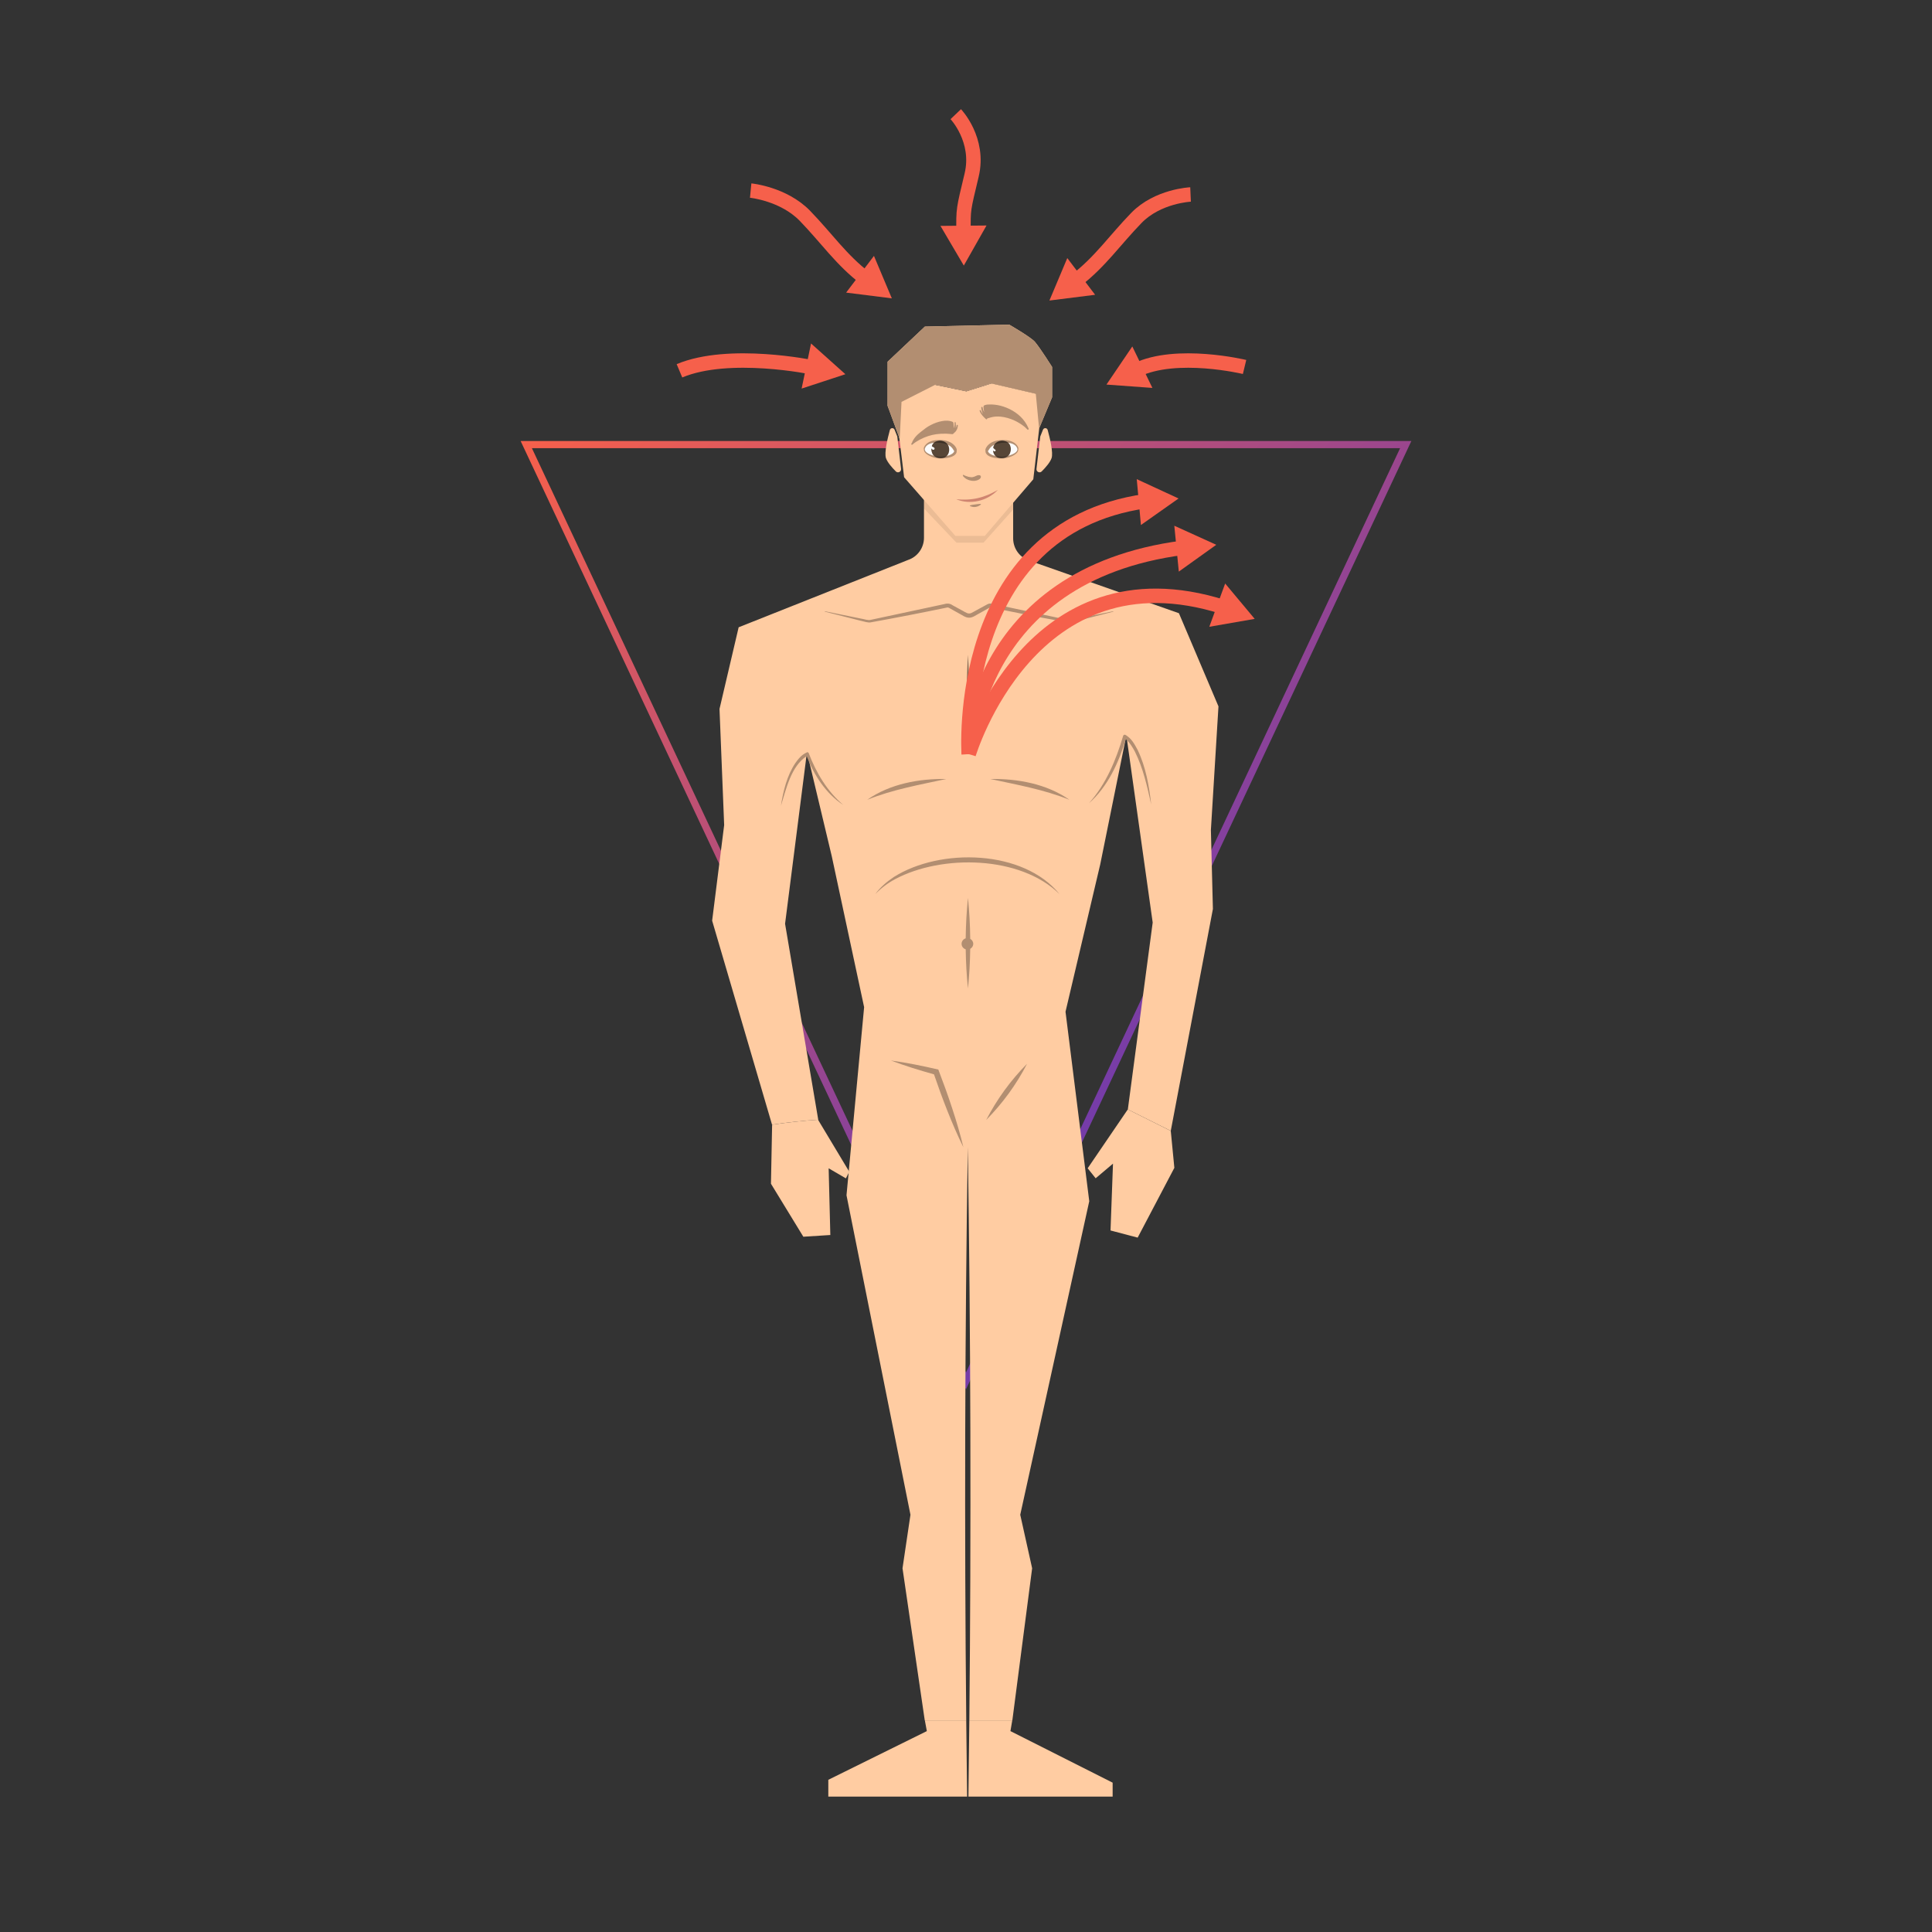 <?xml version="1.0" encoding="UTF-8"?>
<svg xmlns="http://www.w3.org/2000/svg" xmlns:xlink="http://www.w3.org/1999/xlink" viewBox="0 0 1080 1080">
  <rect x="0" y="0" width="1080" height="1080" fill="#333333" stroke="none"/>
  <defs>
    <style>
      .cls-1 {
        clip-path: url(#clippath-6);
      }

      .cls-2 {
        clip-path: url(#clippath-4);
      }

      .cls-3 {
        fill: #fcfcfc;
      }

      .cls-4, .cls-5 {
        fill: none;
      }

      .cls-6 {
        clip-path: url(#clippath-1);
      }

      .cls-7 {
        opacity: .08;
      }

      .cls-7, .cls-8, .cls-9 {
        mix-blend-mode: multiply;
      }

      .cls-10 {
        isolation: isolate;
      }

      .cls-11 {
        clip-path: url(#clippath-5);
      }

      .cls-12 {
        clip-path: url(#clippath-3);
      }

      .cls-13 {
        fill: #cf8470;
      }

      .cls-5 {
        stroke: #f6604b;
        stroke-miterlimit: 10;
        stroke-width: 8.07px;
      }

      .cls-14 {
        fill: #f6604b;
      }

      .cls-15 {
        fill: #ffcca2;
      }

      .cls-16 {
        clip-path: url(#clippath-2);
      }

      .cls-17 {
        fill: #b28e71;
      }

      .cls-18 {
        opacity: .66;
      }

      .cls-19 {
        fill: url(#linear-gradient);
      }

      .cls-20 {
        clip-path: url(#clippath);
      }

      .cls-8 {
        opacity: .3;
      }

      .cls-9 {
        opacity: .5;
      }
    </style>
    <linearGradient id="linear-gradient" x1="0" y1="1080" x2="1" y2="1080" gradientTransform="translate(-421897.49 423215.84) rotate(-135) scale(553.42)" gradientUnits="userSpaceOnUse">
      <stop offset="0" stop-color="#763ca8"/>
      <stop offset=".11" stop-color="#763ca8"/>
      <stop offset=".99" stop-color="#f6604b"/>
      <stop offset="1" stop-color="#f6604b"/>
    </linearGradient>
    <clipPath id="clippath">
      <rect class="cls-4" x="516.51" y="274.33" width="49.85" height="29.06"/>
    </clipPath>
    <clipPath id="clippath-1">
      <rect class="cls-4" x="540.37" y="366.01" width="1.45" height="50.65"/>
    </clipPath>
    <clipPath id="clippath-2">
      <rect class="cls-4" x="520.62" y="246.36" width="9.96" height="9.74"/>
    </clipPath>
    <clipPath id="clippath-3">
      <rect class="cls-4" x="516.35" y="245.94" width="18.51" height="10.38"/>
    </clipPath>
    <clipPath id="clippath-4">
      <rect class="cls-4" x="555.1" y="246.36" width="9.96" height="9.74"/>
    </clipPath>
    <clipPath id="clippath-5">
      <rect class="cls-4" x="550.82" y="245.94" width="18.51" height="10.38"/>
    </clipPath>
    <clipPath id="clippath-6">
      <rect class="cls-4" x="539.12" y="265.37" width=".1" height=".05"/>
    </clipPath>
  </defs>
  <g class="cls-10">
    <g id="Layer_1" data-name="Layer 1">
      <g>
        <polygon class="cls-19" points="785.81 248.54 787.62 249.39 540 776.63 291.04 246.54 788.96 246.54 787.62 249.39 785.81 248.54 785.81 250.54 297.34 250.54 540 767.22 784 247.69 785.81 248.54 785.81 250.54 785.81 248.54"/>
        <path class="cls-15" d="M676.9,464.1l1.12,44.02-23.55,124.03-24-11.99,13.89-104.46-14.72-104.63-14.59,72.06-19.42,82.43,13.27,105.93-38.58,175.27,6.65,29.92-11.06,85.01h-24.05c1.06-105.83.75-218.25-.85-320.42-1.62,102.17-1.93,214.58-.87,320.42h-23.2l-12.43-85.01,4.44-29.92-35.75-178.6,9.85-105.15-18.09-84.38-13.87-58.16-12.23,95.93,18.54,109.54c-8.44.49-17.29,1.52-25.83,2.76l-33.48-114.04,6.72-53.44-2.6-64.91,10.7-45.66,94.71-37.64c5.33-1.79,8.89-6.78,8.89-12.4v-22.95h49.85v23.3c0,5.83,3.87,10.97,9.46,12.58l83.2,29.25,22.11,52.08-4.24,69.22Z"/>
        <path class="cls-15" d="M431.61,628.93l-.64,32.79,18.1,29.62,15.09-.96-.94-37.29,9.65,5.63,1.86-3.73-17.31-28.84-.03-.21c-8.45.49-17.29,1.52-25.83,2.77l.05.22Z"/>
        <polygon class="cls-15" points="630.46 620.15 608.01 653.08 612.48 658.67 622.17 650.48 620.79 687.84 635.96 691.84 656.47 652.83 654.47 632.16 630.46 620.15"/>
        <g class="cls-7">
          <g class="cls-20">
            <polygon points="566.36 274.33 566.36 284.83 549.76 303.39 534.7 303.39 516.51 284.27 516.51 274.33 566.36 274.33"/>
          </g>
        </g>
        <g class="cls-9">
          <g class="cls-6">
            <path d="M541.1,366.01c.96,16.88.97,33.77,0,50.65-.97-16.88-.96-33.77,0-50.65"/>
          </g>
        </g>
        <polygon class="cls-15" points="581.42 235.3 577.62 267.92 550.5 299.57 534.06 299.57 505.4 266.79 502.2 240.46 502.97 224.93 522.42 215.07 540.19 218.78 554.33 214.33 579.99 220.29 581.42 235.3"/>
        <path class="cls-15" d="M518.11,967.7l-55.08,27.22v9.4h77.6c-.19-14.05-.36-28.28-.5-42.62h-23.13l1.11,6Z"/>
        <path class="cls-15" d="M541.86,961.7c-.14,14.34-.31,28.57-.5,42.62h80.61v-7.8l-57.13-28.82,1.02-6h-23.99Z"/>
        <path class="cls-17" d="M542.37,524.8c-.08-7.63-.49-15.26-1.27-22.88-.77,7.54-1.18,15.08-1.27,22.62-1.32.41-2.3,1.61-2.3,3.07s.98,2.65,2.31,3.07c.1,7.3.5,14.6,1.26,21.9.76-7.38,1.17-14.78,1.26-22.17.99-.56,1.69-1.58,1.69-2.8s-.7-2.24-1.69-2.8"/>
        <path class="cls-17" d="M524.54,597.89c-8.76-2.03-17.56-3.84-26.49-5.05,7.9,2.99,15.95,5.46,24.06,7.73,2.33,6.79,4.75,13.55,7.41,20.21,2.74,6.95,5.68,13.8,9,20.5-1.72-7.28-3.84-14.43-6.18-21.52-2.38-7.37-5.05-14.64-7.81-21.87"/>
        <path class="cls-17" d="M452.13,421.13c-.11-.46-.6-.75-1.05-.55-3.07,1.34-4.8,3.65-6.49,5.99-4.72,7.11-6.74,15.58-8.05,23.89,2.96-9.54,5.63-21.98,14.36-27.79,4.18,10.7,10.79,20.97,20.5,27.31-8.95-7.58-15.15-18.01-19.28-28.84"/>
        <path class="cls-17" d="M574.13,594.66c-9.2,9.29-16.82,19.78-22.83,31.39,9.19-9.3,16.83-19.77,22.83-31.39"/>
        <path class="cls-17" d="M622.23,341.7c-1.5.32-22.28,4.53-22.98,4.68-1.54.73-6.13-.76-7.6-.97-6.46-1.38-23.92-5.11-30.57-6.53-1.88-.31-5.85-1.45-7.72-1.5-.96.05-1.73.62-2.47,1-1.51.82-5.4,2.94-6.86,3.74-.77.43-1.48.86-2.31.83-1.43,0-3.28-1.49-4.6-2.08l-4.57-2.49c-1.67-1.19-3.19-1.16-5.1-.59l-5.09,1.09-20.38,4.36-10.19,2.18-5.1,1.09c-1.49.42-3.51-.44-5.06-.64l-20.42-4.16c-.15-.03-.19.2-.05.23,0,0,20.23,5.13,20.22,5.13,1.64.3,3.91,1.25,5.59.79,14-2.52,28.63-5.37,42.53-8.26.6-.19,1.5.5,1.99.75l4.55,2.54c1.71.84,3.62,2.44,5.69,2.41,2.08.05,3.98-1.57,5.69-2.4l4.55-2.54c.44-.22,1.33-.88,1.85-.77.34.06,1.37.27,1.73.34,11.64,2.39,24.06,4.9,35.8,6.99,1.15.14,5.7,1.25,6.78,1.06,2.68-.49,21.02-5.24,24.16-6.03.15-.03.09-.26-.05-.23"/>
        <path class="cls-17" d="M499.69,490.22c-3.96,2.66-7.67,5.79-10.44,9.63,3.27-3.41,7.05-6.23,11.17-8.43,26.17-13.9,70.02-13.2,91.9,8.43-20.24-25.03-66.7-25.97-92.62-9.63"/>
        <path class="cls-17" d="M597.81,447.08c-12.72-8.92-28.96-11.86-44.25-11.63,15.07,3.27,29.89,5.86,44.25,11.63"/>
        <path class="cls-17" d="M636.01,419.32c-1.83-3.31-3.35-6.46-6.9-8.52-.48-.26-1.1,0-1.25.53-4,13.54-9.63,27.13-19.19,37.76,10.54-9.28,16.63-22.58,20.64-35.85,2.12,1.65,3.83,4.54,5.09,6.89,4.63,9.27,6.91,19.52,9.13,29.6-1.16-10.35-2.98-20.91-7.53-30.41"/>
        <path class="cls-17" d="M484.78,447.08c14.36-5.77,29.18-8.36,44.25-11.63-15.29-.23-31.53,2.71-44.25,11.63"/>
        <path class="cls-5" d="M695.72,205.14s-37.97-9.16-60.53,1.76"/>
        <polygon class="cls-14" points="632.97 193.67 618.52 214.98 644.2 216.85 632.97 193.67"/>
        <path class="cls-5" d="M454.43,205.39s-46.8-9.8-74.61,1.89"/>
        <polygon class="cls-14" points="453.38 192.01 472.57 209.19 448.11 217.22 453.38 192.01"/>
        <path class="cls-5" d="M534.28,63.82s13.59,14.29,8.88,34.03c-4.71,19.73-4.65,18.67-4.54,32.08"/>
        <polygon class="cls-14" points="525.72 126.27 538.78 148.46 551.47 126.06 525.72 126.27"/>
        <path class="cls-5" d="M419.63,106.53s18.32,1.77,30.31,14.1c11.98,12.33,20.44,24.81,33.83,34.96"/>
        <polygon class="cls-14" points="472.99 163.57 498.54 166.78 488.55 143.05 472.99 163.57"/>
        <path class="cls-5" d="M665.53,108.71s-18.33.8-30.31,13.14c-11.98,12.33-20.44,24.81-33.83,34.96"/>
        <polygon class="cls-14" points="596.62 144.27 586.63 168 612.18 164.79 596.62 144.27"/>
        <path class="cls-5" d="M541.52,421.56s-8.62-126.03,98.83-141.42"/>
        <polygon class="cls-14" points="637.78 293.49 658.82 278.65 635.45 267.85 637.78 293.49"/>
        <path class="cls-5" d="M541.52,421.56s1.71-100.02,119.92-115.38"/>
        <polygon class="cls-14" points="658.96 319.53 679.9 304.54 656.45 293.89 658.96 319.53"/>
        <path class="cls-5" d="M541.52,421.56s34.63-116.5,142.53-82.17"/>
        <polygon class="cls-14" points="676.01 350.37 701.38 345.96 684.87 326.19 676.01 350.37"/>
        <path class="cls-3" d="M522.04,247.49h0l-.16.02c-.92.15-1.66.34-2.32.62-.47.21-.88.45-1.25.73-.26.21-.49.44-.69.68-.18.24-.33.49-.45.76-.07.17-.12.31-.17.46,0,0-.02.09-.02.09l-.02.09c-.01.14-.01.28,0,.42.03.18.08.34.13.49.08.17.18.34.3.51.19.24.41.45.68.66.5.38,1.09.71,1.86,1.04.64.27,1.36.52,2.13.73-.31-.33-.54-.62-.7-.9-.18-.31-.31-.64-.4-.98l-.03-.11c-.06-.16-.11-.32-.15-.49-.13-.56-.19-1.08-.16-1.55.04-.5.13-.94.29-1.34.05-.2.11-.4.18-.59.13-.29.27-.54.45-.76.15-.2.32-.38.5-.55v-.03Z"/>
        <path class="cls-3" d="M529.85,248.6h0,0s0,0,0,0c.61,1,.86,2.28.69,3.52-.11.88-.44,1.69-.95,2.35-.11.14-.22.27-.35.39.64-.12,1.23-.31,1.82-.55.54-.24,1-.5,1.41-.8.23-.19.43-.39.6-.6.15-.21.28-.43.41-.7-.12-.1-.21-.19-.28-.31l-.05-.13c-.21-.37-.46-.75-.73-1.12-.4-.49-.8-.9-1.24-1.26-.39-.29-.82-.54-1.32-.78,0,0,0,0-.01,0"/>
        <g class="cls-18">
          <g class="cls-16">
            <path d="M524.81,246.39c-.31.03-.62.09-.93.17-.29.07-.6.19-.96.36-.25.12-.5.28-.77.49-.03.03-.07.06-.11.09v.02c-.18.17-.35.35-.5.55-.17.22-.32.47-.45.76-.08.19-.14.39-.18.59-.16.4-.25.84-.28,1.34-.03.47.02.99.15,1.55.04.17.09.33.15.49l.03.11c.09.34.22.67.4.98.13.23.31.46.54.72.11.11.22.22.35.32.66.53,1.5.89,2.5,1.07.37.06.75.09,1.12.09.56,0,1.1-.07,1.63-.22.67-.18,1.28-.54,1.77-1.02-.01,0-.02,0-.03,0,.13-.12.24-.25.35-.39.51-.65.83-1.46.95-2.34.17-1.21-.07-2.44-.63-3.43-.05-.09-.11-.18-.17-.27-.66-.95-1.78-1.66-3.09-1.95-.4-.09-.82-.13-1.24-.13-.2,0-.4.01-.6.03"/>
          </g>
        </g>
        <path class="cls-3" d="M520.07,249.39c-.21.21-.21.55,0,.75.21.21.43.42.63.65.1.11.21.21.32.31.08.07.17.13.26.19.1.04.2.09.3.12.12.03.24.03.36,0,.17-.05.31-.16.4-.31.06-.11.09-.22.09-.34,0-.16-.07-.37-.2-.47-.08-.07-.16-.13-.25-.2-.09-.05-.18-.1-.27-.14-.22-.1-.43-.2-.62-.34-.09-.08-.17-.15-.26-.23-.11-.1-.24-.15-.38-.15s-.27.05-.37.15"/>
        <g class="cls-8">
          <g class="cls-12">
            <path d="M534.83,251.22c-.05-.13-.09-.26-.14-.4-.06-.17-.13-.33-.21-.49-.12-.27-.28-.51-.45-.74-.4-.54-.87-1.02-1.4-1.43-.42-.33-.86-.63-1.33-.89-.34-.18-.7-.34-1.06-.47-.68-.27-1.41-.45-2.13-.58-.85-.16-1.71-.24-2.57-.27-.19,0-.39,0-.58,0-.65,0-1.3.04-1.95.12-.83.11-1.67.27-2.47.54-.73.25-1.44.59-2.07,1.04-.59.42-1.09.94-1.49,1.54-.28.43-.49.92-.63,1.41-.04.13.02.26.11.35-.01.09-.02.18-.03.27,0,.31.06.61.17.9.23.61.67,1.11,1.15,1.52.58.49,1.24.88,1.92,1.21.71.35,1.46.63,2.23.86.65.2,1.31.36,1.98.47.5.08,1,.13,1.51.14.66.01,1.31-.02,1.97-.07.8-.06,1.59-.17,2.38-.31.62-.11,1.24-.26,1.84-.47.6-.2,1.19-.46,1.72-.81.49-.33.92-.74,1.21-1.25.16-.29.25-.59.28-.92.03-.25.03-.5.02-.76.06-.17.08-.36.02-.52M533.07,252.91c-.18.22-.38.41-.6.6-.41.3-.87.56-1.41.8-.46.2-.93.35-1.42.47-.64.17-1.29.3-1.95.39-.65.09-1.3.14-1.95.15-.46.01-.92,0-1.38-.06-.65-.09-1.3-.24-1.93-.4-.13-.03-.25-.07-.38-.1.01,0,.02.01.03.02-.77-.22-1.49-.46-2.13-.73-.77-.33-1.36-.66-1.86-1.04-.26-.21-.48-.43-.67-.66-.12-.17-.22-.34-.3-.51-.06-.15-.1-.31-.14-.49-.01-.14-.01-.28,0-.42l.02-.08s0,0,0,0h0s.02-.1.02-.1c.05-.15.1-.3.17-.46.12-.26.26-.51.45-.76.2-.24.43-.47.68-.68.37-.27.78-.51,1.25-.73.66-.27,1.4-.47,2.33-.62l.16-.02h0v.02c1.24-.14,2.5-.12,3.74.02.03,0,.05,0,.07.01,1.31.19,2.62.5,3.85,1.01.05.02.1.05.15.07,0,0,0-.01-.01-.02h0s.01,0,.01,0c.5.24.93.49,1.32.78.44.36.85.77,1.24,1.26.27.37.52.75.73,1.12l.05.13c.07.11.16.2.27.29,0,0,0,0,0,0,0,0,0,0,.01.01-.13.27-.26.49-.41.71"/>
          </g>
        </g>
        <path class="cls-3" d="M563.65,247.49h0l.16.02c.92.15,1.66.34,2.32.62.47.21.88.45,1.25.73.26.21.49.44.69.68.18.24.33.49.45.76.07.17.12.31.17.46l.02.09.02.09c.01.14.01.28,0,.42-.03.18-.08.34-.13.49-.08.17-.18.34-.3.51-.19.24-.41.45-.68.66-.5.38-1.09.71-1.86,1.04-.64.27-1.36.52-2.13.73.31-.33.54-.62.7-.9.18-.31.31-.64.4-.98l.03-.11c.06-.16.11-.32.15-.49.13-.56.19-1.08.16-1.55-.04-.5-.13-.94-.29-1.34-.05-.2-.11-.4-.18-.59-.13-.29-.27-.54-.45-.76-.15-.2-.32-.38-.5-.55v-.03Z"/>
        <path class="cls-3" d="M555.84,248.6h0,0s0,0,0,0c-.61,1-.86,2.28-.69,3.52.11.88.44,1.69.95,2.35.11.14.22.27.35.39-.64-.12-1.23-.31-1.82-.55-.54-.24-1-.5-1.41-.8-.23-.19-.43-.39-.6-.6-.15-.21-.28-.43-.41-.7.12-.1.21-.19.28-.31l.05-.13c.21-.37.46-.75.73-1.12.4-.49.8-.9,1.24-1.26.39-.29.82-.54,1.32-.78,0,0,0,0,.01,0"/>
        <g class="cls-18">
          <g class="cls-2">
            <path d="M560.87,246.39c.31.03.62.09.93.17.29.07.6.19.96.36.25.12.5.28.77.49.03.03.07.06.11.09v.02c.18.17.35.35.5.55.17.22.32.47.45.76.08.19.14.39.18.59.16.4.25.84.28,1.34.03.47-.02.99-.15,1.55-.04.17-.09.33-.15.49l-.03.11c-.09.34-.22.67-.4.98-.13.23-.31.46-.54.72-.11.11-.22.22-.35.32-.66.53-1.5.89-2.5,1.07-.37.06-.75.09-1.12.09-.56,0-1.1-.07-1.63-.22-.67-.18-1.28-.54-1.77-1.02.01,0,.02,0,.03,0-.13-.12-.24-.25-.35-.39-.51-.65-.83-1.46-.95-2.34-.17-1.21.07-2.44.63-3.43.05-.09.11-.18.17-.27.66-.95,1.78-1.66,3.09-1.95.4-.09.82-.13,1.24-.13.2,0,.4.01.6.03"/>
          </g>
        </g>
        <path class="cls-3" d="M556.5,252.05c-.14.25-.47.35-.72.21-.26-.15-.52-.3-.79-.43-.13-.07-.26-.14-.38-.22-.09-.06-.18-.13-.26-.2-.07-.08-.14-.17-.2-.25-.06-.11-.1-.22-.1-.34,0-.17.07-.35.18-.47.09-.09.19-.15.3-.18.15-.04.38-.04.51.06.09.06.17.12.26.19.08.07.14.14.21.22.16.18.31.35.5.51.1.07.19.13.29.19.13.08.21.19.25.32.04.13.03.27-.05.4"/>
        <g class="cls-8">
          <g class="cls-11">
            <path d="M550.88,251.74c0,.25,0,.51.02.76.03.33.12.63.28.92.29.51.72.92,1.21,1.25.53.35,1.12.61,1.72.81.6.2,1.22.35,1.84.47.79.15,1.58.25,2.38.31.65.05,1.31.08,1.97.07.51,0,1.01-.05,1.51-.14.67-.12,1.33-.27,1.98-.47.76-.23,1.51-.51,2.23-.86.68-.33,1.34-.72,1.92-1.21.48-.41.93-.91,1.15-1.52.11-.29.17-.59.17-.9,0-.09-.02-.18-.03-.27.1-.08.15-.22.11-.35-.14-.49-.35-.98-.63-1.41-.4-.61-.9-1.12-1.49-1.54-.63-.44-1.34-.78-2.07-1.04-.79-.27-1.63-.44-2.47-.54-.65-.08-1.3-.12-1.95-.12-.19,0-.39,0-.58,0-.86.03-1.72.12-2.57.27-.72.13-1.44.31-2.13.58-.36.14-.72.29-1.06.47-.47.26-.91.56-1.33.89-.53.42-1,.89-1.4,1.44-.17.23-.33.48-.45.74-.07.16-.15.32-.21.49-.05.13-.09.27-.14.4-.06.15-.04.35.02.52M552.21,252.21s0,0,.01-.01c0,0,0,0,0,0,.11-.1.2-.19.27-.29l.05-.13c.21-.37.46-.75.73-1.12.39-.49.8-.9,1.24-1.26.39-.29.82-.54,1.32-.78,0,0,0,0,.01,0h0s0,.01-.01.02c.05-.02.1-.05.15-.07,1.23-.51,2.54-.82,3.85-1.01.02,0,.05,0,.07,0,1.24-.15,2.5-.17,3.73-.03v-.02h.01l.16.02c.92.15,1.66.35,2.33.62.47.22.88.45,1.25.73.26.21.49.44.68.68.18.25.33.49.44.76.07.16.12.31.17.46,0,0,.02.09.02.09h0s0,0,0,0l.02.08c.01.14.01.28,0,.42-.03.18-.08.34-.14.49-.08.17-.18.34-.3.51-.19.23-.41.45-.67.66-.5.38-1.09.71-1.86,1.04-.64.27-1.36.51-2.13.73,0-.01.01-.02.03-.03-.13.04-.25.07-.38.1-.64.16-1.28.31-1.93.4-.46.06-.92.07-1.38.06-.65-.02-1.31-.07-1.95-.16-.66-.09-1.31-.22-1.95-.39-.49-.12-.96-.27-1.42-.47-.54-.24-1-.5-1.41-.8-.22-.19-.42-.38-.6-.6-.15-.21-.28-.43-.41-.71"/>
          </g>
        </g>
        <path class="cls-17" d="M545.51,266.08c-.97.54-2.2.7-2.2.7-.68-.03-1.36-.12-2.03-.27-.12-.04-.24-.06-.36-.1-.04-.02-.09-.04-.13-.05-.05-.03-.09-.05-.14-.08-.1-.06-.21-.09-.34-.07-.01,0-.04.01-.06,0-.41-.13-.82-.31-1.21-.51-.12-.07-.22-.13-.34-.21-.05-.02-.11-.04-.15-.04-.11-.01-.21.02-.27.11-.08.12-.05.28.05.37,0,.08.01.18.06.25.08.12.18.22.28.33h.01s.01.02.01.02c.01.02.04.03.06.06.47.51,1.04.94,1.64,1.27.81.44,1.71.73,2.63.86.13.03.27.02.41.04l.23.02c1.86.17,3.49-.46,4.24-1.27,0-.01.02-.01.02-.03.29-.32.43-.67.41-1-.11-1.24-1.86-.95-2.82-.41M539.96,266.76s0,.03.01.03c-.03,0-.05-.02-.08-.05l.07.02Z"/>
        <g class="cls-8">
          <g class="cls-1">
            <path d="M539.22,265.42s-.07-.02-.1-.05l.08.02s0,.03.02.03"/>
          </g>
        </g>
        <path class="cls-17" d="M552.35,226.15h.08c.74-.07,1.49-.06,2.12-.04,1.01.04,2.08.16,3.16.35,2.23.41,4.48,1.16,6.69,2.23,2.25,1.1,4.29,2.51,6.06,4.2,1.88,1.8,3.44,4.07,4.51,6.56.09.21.11.5-.07.67-.05.05-.11.08-.17.08-.04.03-.08.04-.12.05-.09,0-.17-.03-.25-.11-.42-.44-.85-.86-1.29-1.25-.82-.71-1.73-1.39-2.7-2.01-1.02-.65-2.07-1.23-3.13-1.74-.64-.29-1.25-.54-1.87-.79-.71-.27-1.44-.5-2.13-.7-1.27-.36-2.59-.61-4.04-.76-.87-.07-1.82-.08-2.72-.01h-.17c-.82.09-1.66.24-2.51.47l-.46.14c-.32.1-.64.2-.97.28-.15.06-.21.08-.28.08-.05,0-.1,0-.15,0-.08.3-.2.44-.33.51-.05.02-.1.04-.15.04-.05,0-.1,0-.15-.01-.1-.03-.19-.09-.27-.18-.81-.74-1.43-1.38-1.97-2.03-.26-.31-.51-.68-.8-1.14-.22-.35-.41-.76-.62-1.28-.03-.08-.04-.18-.02-.28.03-.13.11-.23.19-.28.03,0,.06-.01.08-.01.08,0,.12.01.17.04.08.05.12.13.17.24l.06.14c.17.39.37.74.61,1.09.2.27.4.53.62.76l-.13-.22c-.44-.95-.74-2.07-.87-3.24-.02-.14.01-.28.08-.39.07-.11.16-.18.27-.19.22-.02.41.2.45.51.01.14.03.29.05.42.07.34.16.66.29,1.02.1.24.22.47.34.69.07.12.14.24.21.35-.26-.88-.41-1.81-.46-2.75,0-.1,0-.19.03-.27-.01-.3.11-.66.36-.75.13-.05.26-.1.39-.16.14-.06.29-.1.44-.14l.13-.03c.4-.11.82-.14,1.22-.18"/>
        <path class="cls-17" d="M509.59,247.71l.12-.11.12-.11c.03-.09.06-.19.08-.29.05-.19.12-.36.2-.51.12-.28.29-.54.44-.79l.07-.12c.35-.56.73-1.08,1.16-1.6.91-1.07,1.94-1.94,2.82-2.65.42-.34.86-.67,1.29-.99l.2-.15.51-.4c.28-.22.55-.44.83-.64.8-.6,1.67-1.14,2.76-1.7,2.14-1.13,4.31-1.89,6.46-2.27,1.03-.18,1.96-.26,2.82-.22,1.15.04,2.21.27,3.15.69.17.08.28.27.31.5.03.07.05.13.06.21.15.99.18,1.92.13,2.8.06-.14.14-.26.19-.41.12-.4.22-.8.29-1.22.04-.37.06-.74.04-1.12h0s0,0,0,0h0s0-.08,0-.11v.04s0-.07,0-.1c-.02-.23.05-.45.23-.51.02,0,.05-.01.07,0,.14,0,.28.13.3.32.04.53.06,1.07.08,1.6.01.47-.01.94-.05,1.41.08-.16.17-.33.24-.5.07-.23.12-.46.17-.7,0-.03,0-.06.01-.1.02-.15.04-.26.12-.36.08-.1.18-.14.28-.14.1,0,.2.06.26.16.06.09.11.24.1.37-.02.19-.04.37-.08.55-.04.28-.12.54-.19.8-.15.49-.35.94-.6,1.33-.1.17-.2.32-.32.47-.14.19-.31.34-.47.5-.12.12-.26.21-.4.29-.09.12-.16.26-.26.35-.19.19-.4.31-.63.4-.11.04-.22.02-.33-.03-.04.02-.07.03-.11.03-1.03-.12-2.04-.21-3.03-.24-1.93-.07-3.83.02-5.67.28-1.57.24-3.1.59-4.56,1.07-1.49.48-3.06,1.15-4.66,1.99-.66.35-1.4.79-2.11,1.24-.73.46-1.43,1.03-2.1,1.58-.05.04-.11.06-.17.06-.13,0-.25-.1-.3-.25-.04-.1-.05-.23-.02-.37.03-.13.09-.2.17-.28"/>
        <path d="M533.64,236.58s0-.05,0-.07c0,.02,0,.05,0,.07h0Z"/>
        <path class="cls-15" d="M588.13,205.11v16.98l-7.26,17.4-.46-4.75-1.39-14.62-25.01-5.81-13.78,4.34-17.32-3.62-18.95,9.61-.75,15.13-.28,5.45-6.77-18.41.02-24.6,20.83-19.65,47.17-1.08s12.11,6.99,14.33,9.6c3.1,3.67,9.61,14.04,9.61,14.04"/>
        <path class="cls-17" d="M588.13,205.11v16.98l-7.26,17.4-.46-4.75-1.39-14.62-25.01-5.81-13.78,4.34-17.32-3.62-18.95,9.61-.75,15.13-.28,5.45-6.77-18.41.02-24.6,20.83-19.65,47.17-1.08s12.11,6.99,14.33,9.6c3.1,3.67,9.61,14.04,9.61,14.04"/>
        <rect class="cls-4" x="496.17" y="181.48" width="91.96" height="63.74"/>
        <path class="cls-13" d="M534.54,279.03c1.02.14,2.03.2,3.04.24,1.01.03,2.01.03,3.01-.02,2-.09,3.97-.35,5.92-.79,1.95-.43,3.86-1.05,5.74-1.82,1.88-.78,3.7-1.73,5.55-2.77-1.5,1.6-3.24,2.9-5.1,3.95-1.87,1.03-3.86,1.8-5.91,2.24-2.04.46-4.14.61-6.21.46-1.04-.08-2.07-.23-3.08-.47-.5-.12-1.01-.26-1.5-.43-.49-.17-.98-.36-1.45-.6"/>
        <path class="cls-17" d="M544.76,282.03c2.07-.27,4.97-.78,2.94.47-2.03,1.26-3.88,1.02-5.09.54-1.21-.48.08-.74,2.15-1.01"/>
        <path class="cls-15" d="M581.52,243.97l1.52-3.77c.49-1.22,2.26-1.13,2.61.14,1.32,4.81,3.2,12.78,2.19,15.75-.8,2.35-3.34,5.25-5.51,7.43-1.15,1.16-3.12.21-2.93-1.41l2.12-18.15Z"/>
        <path class="cls-15" d="M501.58,243.97l-1.52-3.77c-.49-1.22-2.26-1.13-2.61.14-1.32,4.81-3.2,12.78-2.19,15.75.8,2.35,3.34,5.25,5.51,7.43,1.15,1.16,3.12.21,2.93-1.41l-2.12-18.15Z"/>
      </g>
      <rect class="cls-4" width="1080" height="1080"/>
      <rect class="cls-4" width="1080" height="1080"/>
    </g>
  </g>
</svg>